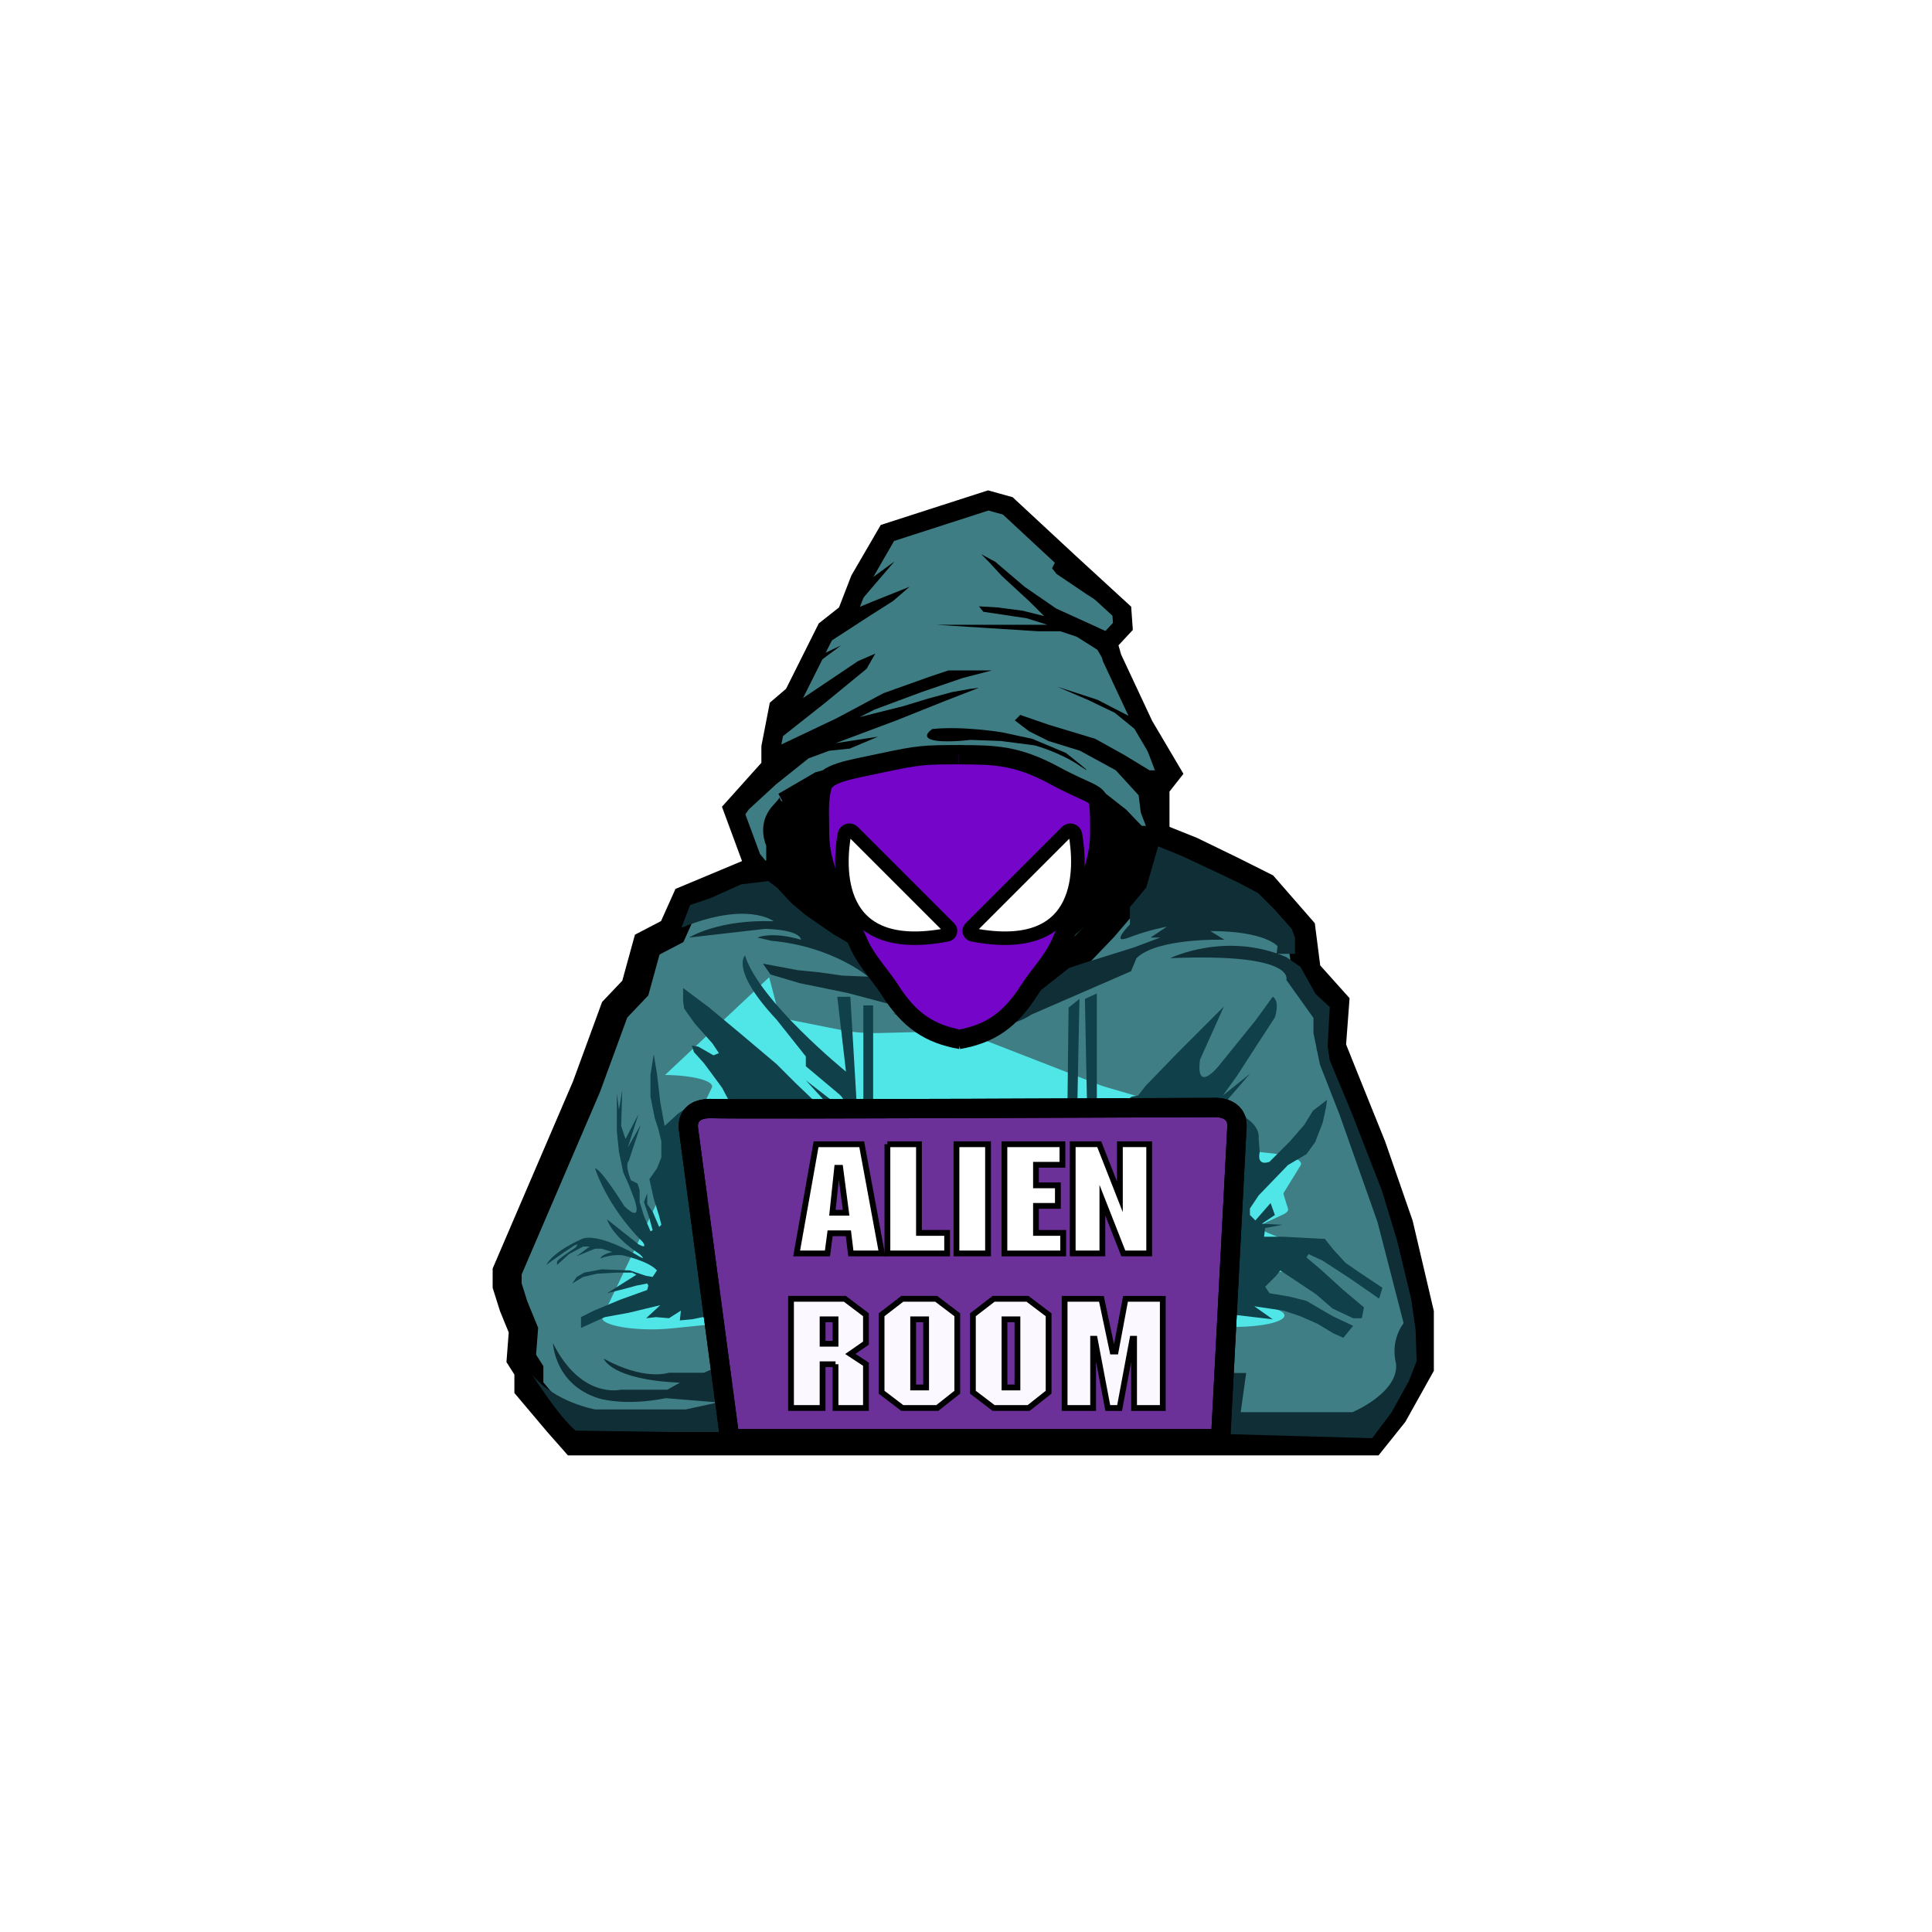 <?xml version="1.0" encoding="utf-8"?>
<!-- Generator: Adobe Illustrator 23.0.2, SVG Export Plug-In . SVG Version: 6.00 Build 0)  -->
<svg version="1.1" id="Layer_1" xmlns="http://www.w3.org/2000/svg" xmlns:xlink="http://www.w3.org/1999/xlink" x="0px" y="0px"
	 viewBox="0 0 1000 1000" style="enable-background:new 0 0 1000 1000;" xml:space="preserve">
<style type="text/css">
	.st0{fill:#FFFFFF;}
	.st1{fill:#3F7D84;stroke:#000000;stroke-width:10;stroke-miterlimit:10;}
	.st2{stroke:#000000;stroke-width:5;stroke-miterlimit:10;}
	.st3{fill:#070000;stroke:#930093;stroke-width:5;stroke-miterlimit:10;}
	.st4{fill:#3F7E85;stroke:#000000;stroke-width:15;stroke-miterlimit:10;}
	.st5{opacity:0.8;fill:#54FFFF;}
	.st6{fill:#102E36;}
	.st7{fill:#10404A;}
	.st8{fill:#6C3199;stroke:#000000;stroke-width:10;stroke-miterlimit:10;}
	.st9{fill:none;stroke:#000000;stroke-width:10;stroke-miterlimit:10;}
	.st10{fill:#FFFFFF;stroke:#000000;stroke-width:3;stroke-miterlimit:10;}
	.st11{fill:#FCF8FF;stroke:#000000;stroke-width:3;stroke-miterlimit:10;}
	.st12{fill-rule:evenodd;clip-rule:evenodd;fill:#7506C9;stroke:#000000;stroke-width:10;stroke-miterlimit:10;}
	.st13{fill-rule:evenodd;clip-rule:evenodd;fill:#FFFFFF;stroke:#000000;stroke-width:7;stroke-miterlimit:10;}
</style>
<rect class="st0" width="1000" height="1000"/>
<polygon class="st1" points="511.51,259.03 459.23,275.89 445.18,300.06 438.44,317.49 427.76,325.92 410.89,359.65 403.02,366.39 
	399.09,386.63 399.09,396.74 379.42,418.67 388.97,444.52 401.34,459.7 419.89,477.12 441.25,488.93 455.86,499.05 469.35,504.67 
	478.91,512.54 488.88,517.31 500.83,519.28 521.06,522.65 536.52,517.31 553.1,508.04 581.21,478.81 600.32,455.76 600.32,428.22 
	600.32,407.99 606.5,400.12 591.89,375.38 575.59,340.53 573.34,332.67 581.21,324.23 580.65,316.36 553.1,291.07 521.63,261.84 "/>
<path class="st2" d="M495.21,511.41l-19.67-6.75l-19.11-10.68l-21.92-12.93l-26.98-23.05l-8.43-12.37v-8.43
	c0,0-5.06-10.12,2.81-18.55c7.87-8.43,2.25-5.62,2.25-5.62l18.83-10.96l30.63-8.15l35.41-5.06h24.17l19.11,4.5l15.18,6.75
	l20.8,10.68l12.93,10.12l12.37,12.93v11.8l-26.42,25.29l-22.48,20.24l-25.29,20.24H495.21z"/>
<path class="st3" d="M311.5,910.5"/>
<polygon class="st4" points="401.9,452.95 386.16,452.95 355.25,465.88 347.94,482.18 335.01,488.93 328.83,511.41 318.15,522.65 
	303.53,562.56 262.5,658.12 262.5,665.43 265.87,676.11 270.93,688.47 269.81,703.09 273.74,709.27 273.74,718.26 288.92,736.25 
	297.35,745.81 709.93,745.81 721.17,731.75 734.66,707.58 734.66,679.48 723.98,633.95 709.93,593.48 694.75,555.82 689.13,541.77 
	690.82,519.28 676.2,502.98 673.39,481.06 654.28,459.14 636.29,450.14 616.62,440.59 602.57,434.97 595.82,434.97 590.76,456.89 
	571.09,479.93 558.16,493.43 544.67,504.67 530.62,514.22 513.19,518.72 482.84,514.22 475.53,499.05 455.3,493.43 436.75,483.31 
	415.39,468.13 "/>
<polygon points="399.93,387.47 433.1,371.73 457.27,358.8 480.87,350.37 490.99,347 503.36,347 513.48,347 498.3,350.93 
	476.94,358.24 452.77,367.23 444.9,371.17 467.38,365.55 480.31,361.61 492.68,358.24 502.23,356.55 506.73,355.99 489.31,362.74 
	464.01,372.86 446.02,379.6 432.53,384.66 454.46,381.29 439.84,387.47 429.16,388.59 418.48,392.53 401.62,406.02 387.57,418.95 
	383.63,424.57 381.95,418.95 389.81,408.83 399.37,397.03 399.93,392.53 "/>
<polygon points="577.55,325.08 572.5,326.76 565.19,323.39 546.64,314.96 530.34,303.72 515.16,290.79 507.86,286.85 511.79,290.79 
	518.53,298.1 533.15,311.59 540.46,318.89 529.21,316.08 516.29,314.4 506.73,313.84 508.98,316.65 520.22,318.33 531.46,320.02 
	542.14,323.39 484.81,323.39 537.65,326.76 548.89,326.76 557.32,329.57 568,336.32 579.24,355.43 585.42,371.17 568,362.18 
	547.2,355.43 562.94,362.18 576.99,368.92 592.17,381.29 593.29,386.91 597.79,398.71 594.98,398.71 582.05,390.84 566.88,382.41 
	542.71,375.1 528.09,370.04 525.28,372.86 532.59,378.48 542.71,383.54 559.01,388.59 577.55,398.71 589.36,411.64 590.48,420.63 
	593.29,427.94 595.54,438.06 600.04,438.06 600.04,407.71 603.97,399.84 594.42,380.16 580.93,353.74 575.31,343.63 571.93,332.38 
	"/>
<path d="M482.56,377.35c0,0-6.18,3.93,0,5.62c6.18,1.69,19.67,0,19.67,0l15.74,0.56l17.42,2.25c0,0,12.93,3.37,23.61,10.68
	c10.68,7.31-7.31-6.75-7.31-6.75l-17.42-7.31l-15.74-3.37C518.53,379.04,498.3,375.67,482.56,377.35z"/>
<polygon points="403.56,369.42 444.06,342.22 453.05,338.29 448.55,346.16 426.63,364.14 405.27,381.01 400.74,383.93 "/>
<path class="st5" d="M398.12,505.8l4.85,18.52c0.42,1.6,3.62,3.09,8.87,4.13l24.36,4.84c5.37,1.07,12.41,1.57,19.44,1.39l25.34-0.65
	c9.95-0.26,19.64,0.86,24.76,2.85l63.92,24.88c0.58,0.22,1.22,0.44,1.92,0.65l49.07,14.36c3.57,1.05,5.51,2.34,5.51,3.67v12.19
	c0,0.81,17.94,2.85,32.28,4.35c10.35,1.08,16.34,3.62,14.74,6.22l-8.57,13.9c-0.26,0.42-0.32,0.84-0.19,1.26l2.23,7.25
	c0.33,1.06-0.58,2.12-2.63,3.07l-8.38,3.88c-3.79,1.76-3.57,3.83,0.58,5.55l16.43,6.77c2.15,0.89,3.28,1.88,3.28,2.9v5.18
	c0,1.76-3.37,3.42-9.19,4.54l-15.95,3.08c-6.28,1.21-9.67,3.05-9.13,4.94l1.53,5.32c0.35,1.21,2.28,2.36,5.54,3.3l10.52,3.05
	c4.98,1.44,6.77,3.34,4.83,5.13l0,0c-3.23,2.99-15.84,4.91-28.97,4.4l-42.52-1.64c-2.97-0.11-6.01-0.11-8.98,0.02l-53.93,2.38
	c-2.04,0.09-4.03,0.24-5.92,0.44l-24.46,2.62c-6.82,0.73-14.69,0.73-21.5-0.01l-66.64-7.21c-6.65-0.72-14.31-0.74-21.03-0.06
	l-42.66,4.32c-18,1.82-37.77-1.55-35.61-6.07l56.57-118.55c1.62-3.4-9.48-6.4-24.22-6.56"/>
<polygon points="417.92,347 435.34,334.07 425.79,338.57 429.16,332.38 438.72,326.2 449.96,318.89 462.33,311.02 470.76,303.72 
	451.08,311.59 444.34,314.4 439.84,317.21 434.22,321.7 428.6,326.76 424.1,334.07 "/>
<path class="st6" d="M391.4,673.29l-19.72-9.49l4.38,23.37l1.46,17.53l-13.15,5.84h-18.26c0,0-12.42,4.38-33.6-7.3
	c0,0,3.65,10.96,39.44,12.42l-6.57,3.65h-24.1c0,0-20.45,5.11-35.06-24.1c0,0,0.73,21.18,23.37,28.48c0,0,13.15,4.38,35.06,0
	l27.02,2.19l-16.8,3.65h-21.18h-25.56c0,0-21.18-3.65-32.87-18.26c0,0,13.88,21.91,22.64,29.21l49.66,0.73h54.04L391.4,673.29z"/>
<path class="st6" d="M633.2,710.68h11.8l-2.81,20.24h57.9c0,0,24.17-10.12,22.48-25.29c0,0-3.37-10.68,3.93-20.8l-13.49-52.27
	l-19.67-55.65l-10.12-25.86l-3.37-16.3v-7.87L665.8,507.2c0,0,5.62-14.05-60.14-11.24c0,0,28.67-14.05,60.14-0.56l7.31,5.06
	l7.87,14.05l7.31,6.75l-1.12,20.24l1.12,7.31l11.24,26.98l15.74,40.47l7.87,25.86l7.31,30.35l2.25,15.74l0.56,16.3l-3.93,10.12
	l-8.99,16.3l-10.12,13.49l-79.26-2.25L633.2,710.68z"/>
<path class="st6" d="M670.3,493.71h-9.56l0.56-3.93c0,0-6.18-7.87-34.85-7.87l7.31,4.5c0,0-34.85-1.12-45.53,9.56l-2.81,6.75
	l-38.78,16.86l-12.93,5.62c0,0-10.12,7.87-32.04,6.75l-20.8-3.37l-19.11-3.93l19.11,1.12l-14.61-4.5l-27.54-7.31l-24.73-5.06
	l-15.18-4.5l-3.93-5.62l17.99,3.37l11.24,1.12l11.8,1.69l13.49,0.56c0,0-18.55-15.74-50.03-18.55l-7.31-1.69
	c0,0,7.31-3.37,22.48,1.12c0,0,0.56-5.06-18.55-5.62l-39.35,4.5c0,0,15.18-9.56,43.84-8.43c0,0-13.49-10.68-47.78,3.37l4.5-11.8
	l10.12-3.37l16.3-7.31l14.05-1.69l4.5,3.37l7.31,7.87l7.31,6.18l14.61,10.12l21.36,12.37l11.24,3.93l8.99,5.06l6.75,11.8l15.74,2.81
	h16.86l14.05-1.12l11.24-5.06l15.74-12.37l6.75-2.25l26.98-8.43l13.49-5.06h-5.06l8.43-5.62c0,0-9.56,1.69-19.67,5.62
	c-10.12,3.93,0.56-6.75,0.56-6.75v-8.99l8.43-10.12l6.18-21.36l12.37,5.06l16.86,7.87l11.8,5.62l10.68,5.62l8.43,8.43l8.99,10.12
	l1.69,4.5V493.71z"/>
<path class="st7" d="M550.86,572.68h-98.93v-52.27h-5.06v52.27h-3.37l-3.37-56.77h-6.75l4.5,38.78c0,0-44.97-36.54-52.27-60.14
	c0,0-7.87,7.31,16.3,33.16l15.18,19.11v5.06l17.42,14.61c0,0,5.62,5.06,0,6.18l-17.42-13.49l12.37,13.49h-5.06l-12.93-12.37
	l-9.56-9.56l-17.99-15.18l-16.86-14.05l-13.49-10.12v6.75l0.56,3.93l5.62,7.87l8.99,10.12l3.37,5.06l-2.81,1.12l-7.87-4.5
	l-3.37-0.56l1.12,3.37l5.06,5.62l3.37,4.5l6.18,8.43l5.06,9.56l-4.5,1.12l-10.12-1.12l-6.18,1.12l-5.62,3.93l5.62-6.18l-7.31,5.06
	L344,582.8l-2.25-12.37l-1.69-14.61l-1.69-10.12l-1.69,10.68v11.24l2.25,11.24l1.69,5.06l1.69,6.75v8.43l-2.25,5.62l-3.93,5.62
	l2.25,10.12l2.81,8.99l1.12,4.5l-1.12,1.12l-3.37-7.87l-2.81-3.93v-5.62l-1.69,4.5l2.81,8.43l1.69,6.18l-1.12,0.56l-3.37-7.87
	l-2.25-7.31v-6.18l-1.12-3.37l-3.37-1.69c0,0-3.37-7.87-1.12-10.12l6.18-18.55l-6.75,11.8l5.62-17.42l-6.75,12.93l-2.25-6.75
	l0.56-18.55l-1.69,10.12l-1.12-8.43v10.12v9.56l1.12,10.68l2.25,10.68l2.81,6.18l2.81,7.31c0,0,5.06,13.49-5.06,3.93
	c0,0-11.8-19.11-15.18-19.67c0,0,5.62,19.11,24.73,38.22c0,0,2.81,3.93-2.25,1.12l-16.3-12.93c0,0,2.25,8.43,16.86,17.99
	c0,0,5.06,4.5-2.25,0c0,0-19.67-11.24-27.54-7.87c0,0-14.61,6.18-18.55,13.49c0,0,8.43-6.18,14.61-10.12l1.69-0.56l-1.12,1.69
	c0,0-9.56,6.18-9.56,7.31s0,1.69,0,1.69l6.18-5.62l7.31-3.93h3.37l-6.75,5.06l6.75-2.81l2.81-1.12h3.37l5.62,1.69
	c0,0-5.62,1.12-6.18,3.37c0,0,5.06-2.25,11.24-1.69c0,0,13.49,2.81,17.99,7.87l-2.25,3.37l-3.37-0.56l-8.43-2.81L311.4,657
	l-8.99,1.69l-3.93,2.25l-2.25,3.37l5.62-3.37l7.31-1.69l10.12-0.56h7.87l2.25,1.12l-15.18,9.56l8.99-2.25l6.18-1.69l5.62-1.12
	l0.56,1.12l-0.56,2.25l-14.05,5.06l-13.49,5.62l-6.75,3.37v5.62l12.37-5.62l12.37-2.25l16.3-3.93l-7.31,6.75l5.06-0.56l6.75,0.56
	l6.18-3.93l-0.56,5.06l6.18-0.56l5.62-1.12l7.31,1.69l254.63-1.12l14.05-1.69l19.11,2.25l-9.56-6.75l15.18,2.25l8.43,2.81l8.99,3.93
	l8.43,5.06l5.06,2.25l5.06-6.18l-10.68-5.06l-13.49-7.87l-8.99-2.25l-10.12-1.69l-2.25-3.37l5.62-5.62l2.25-2.81l18.55,12.37
	l8.43,7.31l10.68,5.06h4.5l1.12-5.62l-10.68-8.99L683.51,657l-7.31-6.18l1.12-1.69l7.31,3.37l14.61,9.56l14.61,10.12l1.69-5.62
	l-11.8-7.87l-7.31-5.06l-6.18-6.75l-4.5-5.62l-21.36-1.12h-10.12l0.56-4.5l8.99-1.69l-10.68-0.56l6.75-4.5l-2.25-6.18l-7.87,8.99
	l-2.81-2.81v-3.37l4.5-6.75l15.18-15.74l9.56-5.62l4.5-6.18l3.93-10.12l1.69-7.87l0.56-3.93l-7.31,5.62l-4.5,7.31l-7.31,8.43
	l-5.06,5.06l-5.62,5.62c0,0-6.75,2.81-5.06-5.06l-0.56-7.31c0,0,1.12-5.06-6.18-10.12c0,0-2.25-6.18-12.93-6.18l14.61-16.86
	l-14.05,11.24l7.31-10.12l11.24-17.42l8.43-12.93c0,0,2.81-8.43-1.12-10.68l-8.99,12.37l-19.11,23.61c0,0-11.8,14.61-9.56-3.37
	l12.37-27.54l-23.61,23.61L593.01,562l-3.93,5.06l-3.37,0.56l-2.81,2.25v2.81l-15.18-0.56v-57.9l-6.18,2.81l1.12,55.09l-2.81,1.69
	l-2.25-0.56l1.12-56.21l-5.62,4.5l-0.56,47.78L550.86,572.68z"/>
<path class="st8" d="M356.37,584.48c0,0-2.25-11.24,12.37-10.68c14.61,0.56,260.25-0.56,260.25-0.56s11.8-0.56,11.24,10.12
	c-0.56,10.68-8.43,161.32-8.43,161.32H377.73L356.37,584.48z"/>
<path class="st9" d="M356.37,584.48c0,0-2.25-11.24,12.37-10.68c14.61,0.56,260.25-0.56,260.25-0.56s11.8-0.56,11.24,10.12
	c-0.56,10.68-8.43,161.32-8.43,161.32H377.73L356.37,584.48z"/>
<g>
	<path class="st10" d="M439.12,638.34h-9.45l-1.38,10.44h-15.95l10.05-56.53h23.64l10.44,56.53H440.4L439.12,638.34z M433.31,604.46
		l-2.46,23.24h7.09l-3.05-23.24H433.31z"/>
	<path class="st10" d="M459.31,592.25h16.35v45.89h14.58v10.64h-30.92V592.25z"/>
	<path class="st10" d="M495.06,592.25h16.35v56.53h-16.35V592.25z"/>
	<path class="st10" d="M519.88,592.25h30.04v10.64h-13.69v10.64h11.33v10.64h-11.33v13.98h14.08v10.64h-30.43V592.25z"/>
	<path class="st10" d="M570.59,621.2v27.57h-15.36v-56.53l13.72-0.01l10.7,27.24v-27.23h15.17v56.53h-13.39L570.59,621.2z"/>
</g>
<g>
	<path class="st11" d="M432.47,706.13h-6.7v22.65h-16.35v-56.53h27.87l10.93,8.27v14.67l-8.08,5.61l8.08,5.32v22.65h-15.76V706.13z
		 M432.47,682.89h-6.7v12.61h6.7V682.89z"/>
	<path class="st11" d="M467.03,672.26h17.53l10.93,8.27v40.08l-10.34,8.17h-18.12l-10.73-8.17v-40.08L467.03,672.26z M472.65,682.89
		v35.26h6.7v-35.26H472.65z"/>
	<path class="st11" d="M514.3,672.26h17.53l10.93,8.27v40.08l-10.34,8.17H514.3l-10.73-8.17v-40.08L514.3,672.26z M519.92,682.89
		v35.26h6.7v-35.26H519.92z"/>
	<path class="st11" d="M577.45,699.54l5.1-27.28h19.31v56.53h-14.87v-35.85h-0.79l-6.7,35.85h-6.11l-6.79-35.85h-0.79v35.85h-14.77
		v-56.53h19.06l5.77,27.28L577.45,699.54z"/>
</g>
<polyline points="454.21,289.87 446.18,302.28 436.68,321.27 462.98,290.6 452.02,298.63 465.9,274.53 460.79,276.72 "/>
<polygon points="506.07,259.36 513.06,259.36 518.31,262.31 527.06,271.15 541.64,284.71 546.89,289.43 544.55,294.15 
	546.89,297.09 562.63,307.71 573.71,314.78 577.79,321.27 581.29,321.27 581.29,315.96 557.97,295.33 531.14,269.97 517.73,259.36 
	510.73,257 "/>
<g>
	<path class="st12" d="M497.35,538.05c-16.12-2.87-26.6-9.68-36.76-25.71c-4.42-6.98-12.34-15.15-16.26-24.26
		c-7.07-16.4-20.11-35.8-20.11-56.6c0-9.72-0.76-16.42,1.19-24.2c1.79-7.14,13.83-8.73,30.27-12.25
		c20.45-4.38,22.71-4.38,41.67-4.38"/>
	<path class="st12" d="M496.1,538.05c16.12-2.87,26.6-9.68,36.76-25.71c4.42-6.98,12.34-15.15,16.26-24.26
		c7.07-16.4,20.11-35.8,20.11-56.6c0-6.77,0.08-10.15-0.54-16.01c-0.54-5.1-6.39-5.1-22.5-13.86
		c-19.74-10.72-31.13-10.96-50.09-10.96"/>
</g>
<path class="st13" d="M502.27,480.35l49.86-49.86c1.53-1.53,4.15-0.71,4.52,1.42c2.73,15.77,6.32,63.42-53.31,51.95
	C501.72,483.54,501.1,481.52,502.27,480.35z"/>
<path class="st13" d="M491.4,480.35l-49.86-49.86c-1.53-1.53-4.15-0.71-4.52,1.42c-2.73,15.77-6.32,63.42,53.31,51.95
	C491.96,483.54,492.58,481.52,491.4,480.35z"/>
</svg>
